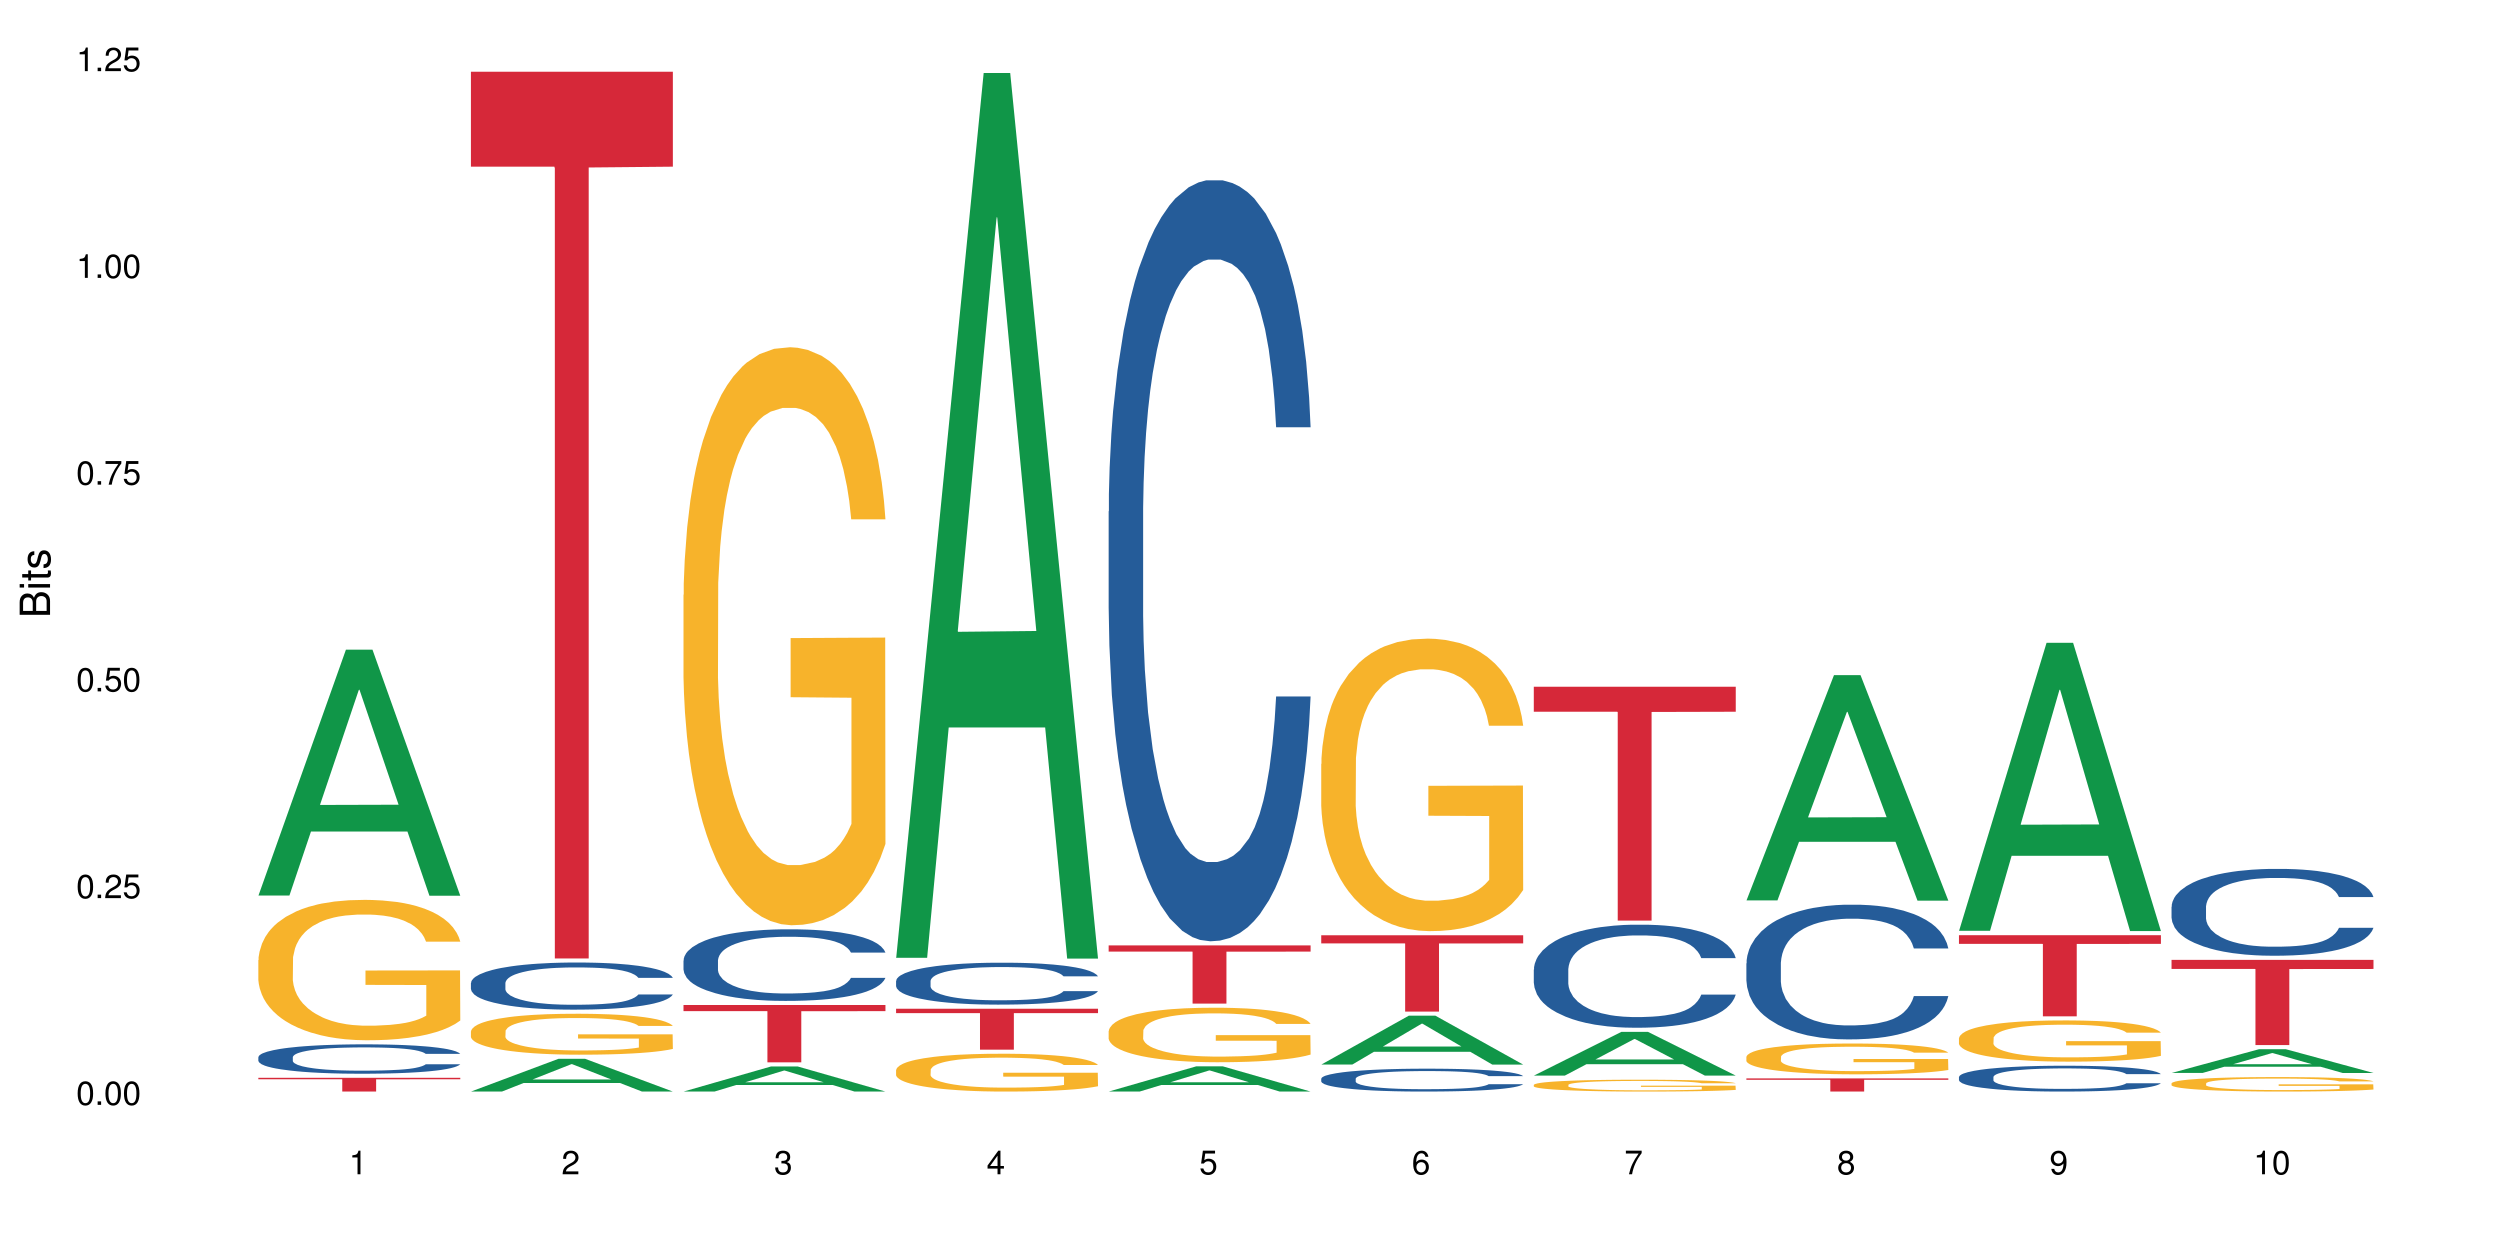 <?xml version="1.0" encoding="UTF-8"?>
<svg xmlns="http://www.w3.org/2000/svg" xmlns:xlink="http://www.w3.org/1999/xlink" width="720pt" height="360pt" viewBox="0 0 720 360" version="1.1">
<defs>
<g>
<symbol overflow="visible" id="glyph0-0">
<path style="stroke:none;" d=""/>
</symbol>
<symbol overflow="visible" id="glyph0-1">
<path style="stroke:none;" d="M 2.641 -6.797 C 2 -6.797 1.422 -6.531 1.078 -6.047 C 0.641 -5.453 0.406 -4.547 0.406 -3.297 C 0.406 -1 1.188 0.219 2.641 0.219 C 4.078 0.219 4.859 -1 4.859 -3.234 C 4.859 -4.562 4.656 -5.438 4.203 -6.047 C 3.844 -6.531 3.281 -6.797 2.641 -6.797 Z M 2.641 -6.047 C 3.547 -6.047 4 -5.125 4 -3.312 C 4 -1.375 3.562 -0.484 2.625 -0.484 C 1.734 -0.484 1.281 -1.422 1.281 -3.281 C 1.281 -5.141 1.734 -6.047 2.641 -6.047 Z M 2.641 -6.047 "/>
</symbol>
<symbol overflow="visible" id="glyph0-2">
<path style="stroke:none;" d="M 1.828 -1 L 0.828 -1 L 0.828 0 L 1.828 0 Z M 1.828 -1 "/>
</symbol>
<symbol overflow="visible" id="glyph0-3">
<path style="stroke:none;" d="M 4.859 -0.828 L 1.281 -0.828 C 1.359 -1.391 1.672 -1.75 2.5 -2.234 L 3.469 -2.75 C 4.406 -3.266 4.906 -3.969 4.906 -4.812 C 4.906 -5.375 4.672 -5.906 4.266 -6.266 C 3.859 -6.625 3.375 -6.797 2.719 -6.797 C 1.859 -6.797 1.219 -6.5 0.844 -5.922 C 0.609 -5.562 0.5 -5.125 0.484 -4.438 L 1.328 -4.438 C 1.359 -4.906 1.406 -5.188 1.531 -5.406 C 1.75 -5.812 2.188 -6.062 2.703 -6.062 C 3.469 -6.062 4.031 -5.516 4.031 -4.781 C 4.031 -4.25 3.719 -3.797 3.125 -3.438 L 2.234 -2.938 C 0.812 -2.141 0.406 -1.5 0.328 0 L 4.859 0 Z M 4.859 -0.828 "/>
</symbol>
<symbol overflow="visible" id="glyph0-4">
<path style="stroke:none;" d="M 4.562 -6.797 L 1.062 -6.797 L 0.547 -3.094 L 1.328 -3.094 C 1.719 -3.562 2.047 -3.734 2.578 -3.734 C 3.484 -3.734 4.062 -3.109 4.062 -2.094 C 4.062 -1.125 3.484 -0.531 2.578 -0.531 C 1.828 -0.531 1.375 -0.906 1.188 -1.672 L 0.328 -1.672 C 0.453 -1.109 0.547 -0.844 0.75 -0.594 C 1.125 -0.078 1.828 0.219 2.594 0.219 C 3.969 0.219 4.922 -0.781 4.922 -2.219 C 4.922 -3.562 4.031 -4.484 2.719 -4.484 C 2.25 -4.484 1.859 -4.359 1.469 -4.062 L 1.734 -5.969 L 4.562 -5.969 Z M 4.562 -6.797 "/>
</symbol>
<symbol overflow="visible" id="glyph0-5">
<path style="stroke:none;" d="M 4.984 -6.797 L 0.438 -6.797 L 0.438 -5.969 L 4.109 -5.969 C 2.5 -3.656 1.828 -2.234 1.328 0 L 2.219 0 C 2.594 -2.172 3.453 -4.047 4.984 -6.094 Z M 4.984 -6.797 "/>
</symbol>
<symbol overflow="visible" id="glyph0-6">
<path style="stroke:none;" d="M 2.484 -4.844 L 2.484 0 L 3.328 0 L 3.328 -6.797 L 2.766 -6.797 C 2.469 -5.75 2.281 -5.609 0.984 -5.453 L 0.984 -4.844 Z M 2.484 -4.844 "/>
</symbol>
<symbol overflow="visible" id="glyph0-7">
<path style="stroke:none;" d="M 2.125 -3.125 L 2.578 -3.125 C 3.516 -3.125 3.984 -2.703 3.984 -1.891 C 3.984 -1.031 3.469 -0.531 2.578 -0.531 C 1.656 -0.531 1.203 -0.984 1.156 -1.969 L 0.312 -1.969 C 0.344 -1.422 0.438 -1.078 0.609 -0.766 C 0.953 -0.109 1.625 0.219 2.547 0.219 C 3.953 0.219 4.859 -0.609 4.859 -1.906 C 4.859 -2.766 4.516 -3.25 3.703 -3.516 C 4.344 -3.766 4.656 -4.25 4.656 -4.938 C 4.656 -6.109 3.875 -6.797 2.578 -6.797 C 1.203 -6.797 0.484 -6.047 0.453 -4.609 L 1.297 -4.609 C 1.312 -5.016 1.344 -5.25 1.453 -5.453 C 1.641 -5.828 2.062 -6.062 2.594 -6.062 C 3.344 -6.062 3.797 -5.625 3.797 -4.906 C 3.797 -4.422 3.609 -4.141 3.25 -3.984 C 3.016 -3.891 2.719 -3.844 2.125 -3.844 Z M 2.125 -3.125 "/>
</symbol>
<symbol overflow="visible" id="glyph0-8">
<path style="stroke:none;" d="M 3.141 -1.625 L 3.141 0 L 3.984 0 L 3.984 -1.625 L 4.984 -1.625 L 4.984 -2.391 L 3.984 -2.391 L 3.984 -6.797 L 3.359 -6.797 L 0.266 -2.516 L 0.266 -1.625 Z M 3.141 -2.391 L 1 -2.391 L 3.141 -5.359 Z M 3.141 -2.391 "/>
</symbol>
<symbol overflow="visible" id="glyph0-9">
<path style="stroke:none;" d="M 4.781 -5.031 C 4.609 -6.141 3.891 -6.797 2.844 -6.797 C 2.094 -6.797 1.422 -6.438 1.031 -5.828 C 0.609 -5.172 0.406 -4.344 0.406 -3.094 C 0.406 -1.953 0.578 -1.234 0.984 -0.625 C 1.359 -0.078 1.953 0.219 2.703 0.219 C 3.984 0.219 4.922 -0.734 4.922 -2.078 C 4.922 -3.344 4.062 -4.234 2.844 -4.234 C 2.172 -4.234 1.641 -3.969 1.281 -3.469 C 1.281 -5.125 1.828 -6.047 2.797 -6.047 C 3.391 -6.047 3.797 -5.672 3.938 -5.031 Z M 2.734 -3.484 C 3.547 -3.484 4.062 -2.922 4.062 -2 C 4.062 -1.156 3.484 -0.531 2.703 -0.531 C 1.922 -0.531 1.328 -1.188 1.328 -2.047 C 1.328 -2.891 1.906 -3.484 2.734 -3.484 Z M 2.734 -3.484 "/>
</symbol>
<symbol overflow="visible" id="glyph0-10">
<path style="stroke:none;" d="M 3.75 -3.578 C 4.453 -4 4.688 -4.344 4.688 -4.984 C 4.688 -6.047 3.844 -6.797 2.641 -6.797 C 1.438 -6.797 0.594 -6.047 0.594 -4.984 C 0.594 -4.359 0.828 -4.016 1.516 -3.578 C 0.734 -3.203 0.359 -2.641 0.359 -1.891 C 0.359 -0.641 1.297 0.219 2.641 0.219 C 3.984 0.219 4.922 -0.641 4.922 -1.875 C 4.922 -2.641 4.531 -3.203 3.75 -3.578 Z M 2.641 -6.047 C 3.359 -6.047 3.812 -5.625 3.812 -4.969 C 3.812 -4.344 3.344 -3.922 2.641 -3.922 C 1.922 -3.922 1.453 -4.344 1.453 -4.984 C 1.453 -5.625 1.922 -6.047 2.641 -6.047 Z M 2.641 -3.203 C 3.484 -3.203 4.062 -2.672 4.062 -1.875 C 4.062 -1.062 3.484 -0.531 2.625 -0.531 C 1.797 -0.531 1.219 -1.078 1.219 -1.875 C 1.219 -2.672 1.797 -3.203 2.641 -3.203 Z M 2.641 -3.203 "/>
</symbol>
<symbol overflow="visible" id="glyph0-11">
<path style="stroke:none;" d="M 0.516 -1.547 C 0.672 -0.438 1.406 0.219 2.438 0.219 C 3.188 0.219 3.859 -0.141 4.266 -0.75 C 4.688 -1.406 4.891 -2.25 4.891 -3.484 C 4.891 -4.625 4.703 -5.359 4.312 -5.953 C 3.938 -6.5 3.344 -6.797 2.594 -6.797 C 1.297 -6.797 0.359 -5.844 0.359 -4.516 C 0.359 -3.25 1.234 -2.344 2.453 -2.344 C 3.094 -2.344 3.562 -2.578 4.016 -3.109 C 4 -1.453 3.469 -0.531 2.5 -0.531 C 1.906 -0.531 1.484 -0.906 1.359 -1.547 Z M 2.578 -6.062 C 3.375 -6.062 3.969 -5.406 3.969 -4.531 C 3.969 -3.688 3.375 -3.094 2.547 -3.094 C 1.734 -3.094 1.234 -3.672 1.234 -4.578 C 1.234 -5.438 1.797 -6.062 2.578 -6.062 Z M 2.578 -6.062 "/>
</symbol>
<symbol overflow="visible" id="glyph1-0">
<path style="stroke:none;" d=""/>
</symbol>
<symbol overflow="visible" id="glyph1-1">
<path style="stroke:none;" d="M 0 -0.953 L 0 -4.891 C 0 -5.719 -0.234 -6.344 -0.734 -6.797 C -1.188 -7.234 -1.812 -7.469 -2.5 -7.469 C -3.547 -7.469 -4.188 -7 -4.625 -5.875 C -4.984 -6.672 -5.641 -7.094 -6.531 -7.094 C -7.156 -7.094 -7.734 -6.859 -8.141 -6.391 C -8.562 -5.938 -8.75 -5.344 -8.75 -4.5 L -8.75 -0.953 Z M -4.984 -2.062 L -7.766 -2.062 L -7.766 -4.219 C -7.766 -4.844 -7.688 -5.203 -7.453 -5.5 C -7.219 -5.812 -6.859 -5.969 -6.375 -5.969 C -5.906 -5.969 -5.531 -5.812 -5.297 -5.5 C -5.062 -5.203 -4.984 -4.844 -4.984 -4.219 Z M -0.984 -2.062 L -4 -2.062 L -4 -4.781 C -4 -5.328 -3.859 -5.688 -3.578 -5.953 C -3.297 -6.219 -2.922 -6.359 -2.484 -6.359 C -2.062 -6.359 -1.688 -6.219 -1.406 -5.953 C -1.109 -5.688 -0.984 -5.328 -0.984 -4.781 Z M -0.984 -2.062 "/>
</symbol>
<symbol overflow="visible" id="glyph1-2">
<path style="stroke:none;" d="M -6.281 -1.797 L -6.281 -0.797 L 0 -0.797 L 0 -1.797 Z M -8.75 -1.797 L -8.75 -0.797 L -7.484 -0.797 L -7.484 -1.797 Z M -8.75 -1.797 "/>
</symbol>
<symbol overflow="visible" id="glyph1-3">
<path style="stroke:none;" d="M -6.281 -3.047 L -6.281 -2.016 L -8.016 -2.016 L -8.016 -1.016 L -6.281 -1.016 L -6.281 -0.172 L -5.469 -0.172 L -5.469 -1.016 L -0.719 -1.016 C -0.078 -1.016 0.281 -1.453 0.281 -2.234 C 0.281 -2.469 0.25 -2.719 0.188 -3.047 L -0.641 -3.047 C -0.609 -2.922 -0.594 -2.766 -0.594 -2.562 C -0.594 -2.141 -0.719 -2.016 -1.156 -2.016 L -5.469 -2.016 L -5.469 -3.047 Z M -6.281 -3.047 "/>
</symbol>
<symbol overflow="visible" id="glyph1-4">
<path style="stroke:none;" d="M -4.531 -5.25 C -5.766 -5.25 -6.469 -4.422 -6.469 -2.969 C -6.469 -1.516 -5.719 -0.562 -4.547 -0.562 C -3.562 -0.562 -3.094 -1.062 -2.734 -2.562 L -2.516 -3.484 C -2.344 -4.188 -2.094 -4.469 -1.625 -4.469 C -1.047 -4.469 -0.641 -3.875 -0.641 -3 C -0.641 -2.453 -0.797 -2 -1.062 -1.75 C -1.25 -1.594 -1.422 -1.531 -1.875 -1.469 L -1.875 -0.406 C -0.422 -0.453 0.281 -1.266 0.281 -2.922 C 0.281 -4.5 -0.5 -5.516 -1.719 -5.516 C -2.656 -5.516 -3.172 -4.984 -3.469 -3.734 L -3.703 -2.766 C -3.891 -1.953 -4.156 -1.609 -4.594 -1.609 C -5.172 -1.609 -5.547 -2.125 -5.547 -2.938 C -5.547 -3.75 -5.203 -4.172 -4.531 -4.203 Z M -4.531 -5.25 "/>
</symbol>
</g>
</defs>
<g id="surface112924">
<rect x="0" y="0" width="720" height="360" style="fill:rgb(100%,100%,100%);fill-opacity:1;stroke:none;"/>
<path style=" stroke:none;fill-rule:nonzero;fill:rgb(6.275%,58.824%,28.235%);fill-opacity:1;" d="M 74.402 257.914 L 74.465 257.848 L 99.629 187.102 L 107.273 187.102 L 132.562 257.98 L 123.676 257.98 L 117.34 239.48 L 89.562 239.48 L 83.352 257.914 L 74.402 257.914 L 92.234 231.824 L 114.793 231.758 L 103.543 198.68 L 103.422 198.613 L 103.297 198.812 L 92.172 231.758 L 92.234 231.824 Z M 74.402 257.914 "/>
<path style=" stroke:none;fill-rule:nonzero;fill:rgb(14.51%,36.078%,60%);fill-opacity:1;" d="M 74.402 304.457 L 74.473 304.449 L 74.473 304.266 L 74.688 303.969 L 75.184 303.598 L 75.68 303.344 L 76.957 302.887 L 78.73 302.449 L 80.574 302.109 L 81.922 301.906 L 83.125 301.754 L 85.891 301.465 L 87.664 301.32 L 89.582 301.188 L 91.922 301.059 L 93.625 300.98 L 97.453 300.855 L 100.289 300.801 L 102.488 300.777 L 107.242 300.777 L 110.078 300.809 L 112.137 300.848 L 114.406 300.91 L 116.32 300.98 L 119.656 301.148 L 122.633 301.367 L 123.98 301.488 L 126.109 301.73 L 127.738 301.961 L 128.875 302.16 L 130.152 302.449 L 131.285 302.797 L 132.137 303.191 L 132.562 303.523 L 122.633 303.523 L 122.137 303.211 L 121.57 302.973 L 120.504 302.656 L 119.441 302.434 L 117.953 302.207 L 116.605 302.062 L 114.762 301.914 L 113.129 301.82 L 111.426 301.754 L 109.797 301.707 L 106.676 301.66 L 103.059 301.66 L 101.711 301.676 L 98.941 301.738 L 97.453 301.789 L 95.324 301.898 L 93.836 302 L 92.062 302.152 L 90.859 302.285 L 89.367 302.484 L 88.305 302.664 L 87.098 302.918 L 86.391 303.113 L 85.75 303.328 L 85.184 303.582 L 84.758 303.855 L 84.473 304.141 L 84.332 304.418 L 84.332 305.617 L 84.473 305.895 L 84.828 306.219 L 85.75 306.691 L 87.098 307.102 L 88.66 307.426 L 90.148 307.656 L 91 307.766 L 92.133 307.887 L 93.906 308.043 L 96.461 308.195 L 97.949 308.258 L 100.219 308.32 L 102.562 308.352 L 105.68 308.352 L 108.449 308.32 L 110.293 308.281 L 112.207 308.219 L 114.832 308.09 L 116.461 307.965 L 117.883 307.82 L 118.945 307.672 L 119.656 307.547 L 120.719 307.309 L 121.57 307.047 L 122.207 306.773 L 122.633 306.512 L 132.562 306.512 L 132.137 306.82 L 131.5 307.121 L 130.859 307.348 L 129.867 307.617 L 128.734 307.855 L 127.102 308.129 L 125.754 308.305 L 123.98 308.5 L 122.352 308.645 L 120.578 308.777 L 117.953 308.93 L 116.25 309.008 L 114.406 309.078 L 112.207 309.141 L 109.441 309.195 L 106.461 309.227 L 103.695 309.234 L 100.715 309.219 L 98.52 309.188 L 95.609 309.117 L 91.992 308.977 L 89.367 308.832 L 87.312 308.684 L 85.539 308.531 L 83.551 308.32 L 81 307.98 L 79.438 307.719 L 78.375 307.5 L 77.168 307.199 L 76.316 306.93 L 75.324 306.496 L 74.613 305.949 L 74.402 305.523 Z M 74.402 304.457 "/>
<path style=" stroke:none;fill-rule:nonzero;fill:rgb(96.863%,70.196%,16.863%);fill-opacity:1;" d="M 74.402 276.48 L 74.473 276.445 L 74.473 275.707 L 74.758 274.043 L 75.465 271.754 L 76.387 269.871 L 77.383 268.395 L 78.02 267.617 L 79.082 266.512 L 80.004 265.699 L 82.348 264.035 L 85.324 262.484 L 86.957 261.82 L 88.801 261.191 L 91.426 260.492 L 92.629 260.23 L 96.32 259.641 L 100.504 259.273 L 105.113 259.16 L 107.242 259.199 L 110.148 259.344 L 114.121 259.75 L 116.391 260.121 L 118.164 260.492 L 120.008 260.969 L 122.277 261.707 L 124.406 262.594 L 126.109 263.48 L 127.812 264.59 L 129.23 265.77 L 130.434 267.062 L 131.5 268.613 L 132.137 269.906 L 132.562 271.199 L 122.703 271.199 L 122.137 269.906 L 121.5 268.91 L 120.434 267.691 L 119.371 266.805 L 118.309 266.105 L 116.32 265.145 L 114.617 264.551 L 112.492 264.035 L 110.434 263.703 L 108.094 263.48 L 106.676 263.406 L 102.914 263.406 L 99.512 263.668 L 97.523 263.961 L 96.105 264.258 L 94.121 264.812 L 92.914 265.254 L 92.207 265.551 L 90.078 266.695 L 88.66 267.727 L 87.879 268.43 L 86.887 269.539 L 86.176 270.535 L 85.395 272.012 L 84.969 273.121 L 84.402 275.633 L 84.332 282.277 L 84.543 283.684 L 84.969 285.195 L 85.539 286.527 L 86.391 287.93 L 87.238 289 L 88.73 290.441 L 90.008 291.402 L 91 292.027 L 92.914 293.027 L 93.695 293.359 L 95.539 294.023 L 97.453 294.539 L 99.793 294.984 L 101.566 295.203 L 104.406 295.391 L 108.023 295.391 L 112.277 295.168 L 114.973 294.871 L 116.816 294.578 L 118.023 294.316 L 119.512 293.91 L 120.578 293.543 L 121.57 293.137 L 122.773 292.508 L 122.773 283.684 L 105.258 283.645 L 105.258 279.508 L 132.492 279.473 L 132.562 293.91 L 131.074 294.91 L 129.23 295.867 L 127.457 296.609 L 125.613 297.234 L 122.988 297.938 L 120.859 298.379 L 117.598 298.898 L 114.617 299.23 L 111.496 299.453 L 108.73 299.562 L 105.469 299.598 L 102.562 299.523 L 99.441 299.305 L 96.957 299.008 L 94.688 298.641 L 92.418 298.16 L 89.582 297.383 L 87.738 296.754 L 85.82 295.98 L 83.906 295.055 L 82.203 294.059 L 81.07 293.285 L 79.934 292.398 L 78.73 291.289 L 77.594 290.035 L 76.742 288.891 L 75.961 287.598 L 75.395 286.379 L 74.828 284.715 L 74.543 283.387 L 74.402 282.242 Z M 74.402 276.48 "/>
<path style=" stroke:none;fill-rule:nonzero;fill:rgb(83.922%,15.686%,22.353%);fill-opacity:1;" d="M 74.402 310.414 L 132.562 310.414 L 132.562 310.836 L 108.324 310.84 L 108.324 314.371 L 98.57 314.371 L 98.57 310.844 L 98.43 310.836 L 74.402 310.836 Z M 74.402 310.414 "/>
<path style=" stroke:none;fill-rule:nonzero;fill:rgb(6.275%,58.824%,28.235%);fill-opacity:1;" d="M 135.625 314.363 L 135.688 314.352 L 160.852 304.934 L 168.496 304.934 L 193.785 314.371 L 184.898 314.371 L 178.562 311.906 L 150.785 311.906 L 144.574 314.363 L 135.625 314.363 L 153.457 310.887 L 176.016 310.879 L 164.766 306.477 L 164.645 306.469 L 164.52 306.492 L 153.395 310.879 L 153.457 310.887 Z M 135.625 314.363 "/>
<path style=" stroke:none;fill-rule:nonzero;fill:rgb(14.51%,36.078%,60%);fill-opacity:1;" d="M 135.625 283.117 L 135.695 283.105 L 135.695 282.809 L 135.906 282.336 L 136.406 281.742 L 136.902 281.332 L 138.18 280.602 L 139.949 279.895 L 141.797 279.348 L 143.145 279.023 L 144.348 278.777 L 147.113 278.32 L 148.887 278.082 L 150.805 277.871 L 153.145 277.66 L 154.848 277.539 L 158.676 277.34 L 161.512 277.254 L 163.711 277.215 L 168.465 277.215 L 171.301 277.266 L 173.359 277.328 L 175.629 277.426 L 177.543 277.539 L 180.875 277.809 L 183.855 278.156 L 185.203 278.355 L 187.332 278.738 L 188.961 279.113 L 190.098 279.434 L 191.375 279.895 L 192.508 280.449 L 193.359 281.082 L 193.785 281.617 L 183.855 281.617 L 183.359 281.121 L 182.793 280.734 L 181.727 280.227 L 180.664 279.867 L 179.176 279.508 L 177.828 279.273 L 175.984 279.039 L 174.352 278.891 L 172.648 278.777 L 171.02 278.703 L 167.898 278.629 L 164.281 278.629 L 162.934 278.652 L 160.164 278.754 L 158.676 278.84 L 156.547 279.012 L 155.059 279.176 L 153.285 279.422 L 152.078 279.633 L 150.59 279.957 L 149.527 280.242 L 148.32 280.648 L 147.609 280.961 L 146.973 281.305 L 146.406 281.715 L 145.98 282.148 L 145.695 282.609 L 145.555 283.055 L 145.555 284.977 L 145.695 285.422 L 146.051 285.945 L 146.973 286.699 L 148.32 287.359 L 149.883 287.879 L 151.371 288.25 L 152.223 288.422 L 153.355 288.621 L 155.129 288.871 L 157.684 289.117 L 159.172 289.219 L 161.441 289.316 L 163.781 289.367 L 166.902 289.367 L 169.672 289.316 L 171.516 289.254 L 173.43 289.156 L 176.055 288.945 L 177.684 288.746 L 179.102 288.512 L 180.168 288.273 L 180.875 288.078 L 181.941 287.691 L 182.793 287.27 L 183.43 286.836 L 183.855 286.414 L 193.785 286.414 L 193.359 286.91 L 192.723 287.395 L 192.082 287.754 L 191.09 288.188 L 189.957 288.574 L 188.324 289.008 L 186.977 289.293 L 185.203 289.602 L 183.57 289.836 L 181.797 290.047 L 179.176 290.297 L 177.473 290.422 L 175.629 290.531 L 173.43 290.633 L 170.664 290.719 L 167.684 290.766 L 164.918 290.781 L 161.938 290.754 L 159.738 290.707 L 156.832 290.594 L 153.215 290.371 L 150.59 290.137 L 148.535 289.898 L 146.762 289.652 L 144.773 289.316 L 142.223 288.77 L 140.66 288.348 L 139.598 288.004 L 138.391 287.52 L 137.539 287.086 L 136.547 286.391 L 135.836 285.512 L 135.625 284.828 Z M 135.625 283.117 "/>
<path style=" stroke:none;fill-rule:nonzero;fill:rgb(96.863%,70.196%,16.863%);fill-opacity:1;" d="M 135.625 297.012 L 135.695 297 L 135.695 296.785 L 135.98 296.301 L 136.688 295.633 L 137.609 295.082 L 138.602 294.652 L 139.242 294.426 L 140.305 294.102 L 141.227 293.867 L 143.57 293.383 L 146.547 292.93 L 148.18 292.734 L 150.023 292.551 L 152.648 292.348 L 153.852 292.273 L 157.543 292.098 L 161.727 291.992 L 166.336 291.961 L 168.465 291.969 L 171.371 292.012 L 175.344 292.133 L 177.613 292.238 L 179.387 292.348 L 181.23 292.488 L 183.5 292.703 L 185.629 292.961 L 187.332 293.219 L 189.035 293.543 L 190.453 293.887 L 191.656 294.266 L 192.723 294.719 L 193.359 295.094 L 193.785 295.473 L 183.926 295.473 L 183.359 295.094 L 182.723 294.805 L 181.656 294.449 L 180.594 294.188 L 179.527 293.984 L 177.543 293.703 L 175.84 293.531 L 173.715 293.383 L 171.656 293.285 L 169.316 293.219 L 167.898 293.199 L 164.137 293.199 L 160.734 293.273 L 158.746 293.359 L 157.328 293.445 L 155.344 293.605 L 154.137 293.738 L 153.426 293.824 L 151.301 294.156 L 149.883 294.457 L 149.102 294.664 L 148.109 294.984 L 147.398 295.277 L 146.617 295.707 L 146.191 296.031 L 145.625 296.762 L 145.555 298.703 L 145.766 299.113 L 146.191 299.555 L 146.762 299.941 L 147.609 300.352 L 148.461 300.664 L 149.953 301.082 L 151.23 301.363 L 152.223 301.547 L 154.137 301.836 L 154.918 301.934 L 156.762 302.129 L 158.676 302.277 L 161.016 302.406 L 162.789 302.473 L 165.629 302.527 L 169.246 302.527 L 173.5 302.461 L 176.195 302.375 L 178.039 302.289 L 179.246 302.215 L 180.734 302.098 L 181.797 301.988 L 182.793 301.871 L 183.996 301.688 L 183.996 299.113 L 166.477 299.102 L 166.477 297.895 L 193.715 297.883 L 193.785 302.098 L 192.297 302.387 L 190.453 302.668 L 188.68 302.883 L 186.836 303.066 L 184.211 303.27 L 182.082 303.398 L 178.82 303.551 L 175.84 303.648 L 172.719 303.711 L 169.953 303.742 L 166.691 303.754 L 163.781 303.734 L 160.66 303.668 L 158.18 303.582 L 155.91 303.477 L 153.641 303.336 L 150.805 303.109 L 148.957 302.926 L 147.043 302.699 L 145.129 302.43 L 143.426 302.141 L 142.293 301.914 L 141.156 301.652 L 139.949 301.332 L 138.816 300.965 L 137.965 300.629 L 137.184 300.254 L 136.617 299.898 L 136.051 299.414 L 135.766 299.027 L 135.625 298.691 Z M 135.625 297.012 "/>
<path style=" stroke:none;fill-rule:nonzero;fill:rgb(83.922%,15.686%,22.353%);fill-opacity:1;" d="M 135.625 20.664 L 193.785 20.664 L 193.785 48 L 169.547 48.238 L 169.547 276.035 L 159.793 276.035 L 159.793 48.477 L 159.652 48 L 135.625 48 Z M 135.625 20.664 "/>
<path style=" stroke:none;fill-rule:nonzero;fill:rgb(6.275%,58.824%,28.235%);fill-opacity:1;" d="M 196.848 314.363 L 196.91 314.355 L 222.074 307.137 L 229.719 307.137 L 255.008 314.371 L 246.121 314.371 L 239.785 312.48 L 212.008 312.48 L 205.793 314.363 L 196.848 314.363 L 214.68 311.699 L 237.238 311.695 L 225.988 308.316 L 225.863 308.312 L 225.742 308.332 L 214.617 311.695 L 214.68 311.699 Z M 196.848 314.363 "/>
<path style=" stroke:none;fill-rule:nonzero;fill:rgb(14.51%,36.078%,60%);fill-opacity:1;" d="M 196.848 276.621 L 196.918 276.602 L 196.918 276.148 L 197.129 275.434 L 197.625 274.527 L 198.125 273.906 L 199.398 272.797 L 201.172 271.723 L 203.016 270.891 L 204.363 270.402 L 205.57 270.023 L 208.336 269.328 L 210.109 268.969 L 212.027 268.648 L 214.367 268.328 L 216.066 268.141 L 219.898 267.84 L 222.734 267.707 L 224.934 267.652 L 229.688 267.652 L 232.523 267.727 L 234.582 267.82 L 236.852 267.973 L 238.766 268.141 L 242.098 268.555 L 245.078 269.082 L 246.426 269.387 L 248.555 269.969 L 250.184 270.535 L 251.32 271.023 L 252.598 271.723 L 253.73 272.57 L 254.582 273.531 L 255.008 274.34 L 245.078 274.34 L 244.582 273.586 L 244.016 273.004 L 242.949 272.23 L 241.887 271.684 L 240.398 271.137 L 239.051 270.777 L 237.203 270.422 L 235.574 270.195 L 233.871 270.023 L 232.238 269.914 L 229.117 269.801 L 225.5 269.801 L 224.152 269.836 L 221.387 269.988 L 219.898 270.121 L 217.77 270.383 L 216.281 270.629 L 214.508 271.004 L 213.301 271.324 L 211.812 271.816 L 210.75 272.25 L 209.543 272.871 L 208.832 273.34 L 208.195 273.867 L 207.629 274.492 L 207.203 275.148 L 206.918 275.848 L 206.777 276.527 L 206.777 279.445 L 206.918 280.125 L 207.273 280.914 L 208.195 282.066 L 209.543 283.062 L 211.102 283.855 L 212.594 284.422 L 213.445 284.684 L 214.578 284.984 L 216.352 285.363 L 218.906 285.738 L 220.395 285.891 L 222.664 286.039 L 225.004 286.117 L 228.125 286.117 L 230.891 286.039 L 232.738 285.945 L 234.652 285.797 L 237.277 285.477 L 238.906 285.172 L 240.324 284.816 L 241.391 284.457 L 242.098 284.156 L 243.164 283.57 L 244.016 282.93 L 244.652 282.273 L 245.078 281.633 L 255.008 281.633 L 254.582 282.387 L 253.945 283.121 L 253.305 283.668 L 252.312 284.324 L 251.18 284.91 L 249.547 285.57 L 248.199 286.004 L 246.426 286.473 L 244.793 286.832 L 243.02 287.152 L 240.398 287.527 L 238.695 287.719 L 236.852 287.887 L 234.652 288.039 L 231.887 288.168 L 228.906 288.246 L 226.141 288.262 L 223.16 288.227 L 220.961 288.152 L 218.055 287.98 L 214.438 287.641 L 211.812 287.285 L 209.754 286.926 L 207.984 286.551 L 205.996 286.039 L 203.441 285.211 L 201.883 284.57 L 200.82 284.043 L 199.613 283.309 L 198.762 282.648 L 197.77 281.594 L 197.059 280.258 L 196.848 279.219 Z M 196.848 276.621 "/>
<path style=" stroke:none;fill-rule:nonzero;fill:rgb(96.863%,70.196%,16.863%);fill-opacity:1;" d="M 196.848 171.305 L 196.918 171.152 L 196.918 168.113 L 197.203 161.27 L 197.91 151.848 L 198.832 144.094 L 199.824 138.012 L 200.465 134.82 L 201.527 130.258 L 202.449 126.914 L 204.789 120.074 L 207.77 113.688 L 209.402 110.953 L 211.246 108.367 L 213.871 105.477 L 215.074 104.414 L 218.762 101.98 L 222.949 100.461 L 227.559 100.004 L 229.688 100.156 L 232.594 100.766 L 236.566 102.438 L 238.836 103.957 L 240.609 105.477 L 242.453 107.453 L 244.723 110.496 L 246.852 114.145 L 248.555 117.793 L 250.254 122.352 L 251.676 127.219 L 252.879 132.539 L 253.945 138.922 L 254.582 144.246 L 255.008 149.566 L 245.148 149.566 L 244.582 144.246 L 243.941 140.141 L 242.879 135.125 L 241.816 131.473 L 240.75 128.586 L 238.766 124.633 L 237.062 122.199 L 234.934 120.074 L 232.879 118.703 L 230.539 117.793 L 229.117 117.488 L 225.359 117.488 L 221.957 118.551 L 219.969 119.77 L 218.551 120.984 L 216.566 123.266 L 215.359 125.09 L 214.648 126.305 L 212.523 131.02 L 211.102 135.273 L 210.324 138.164 L 209.332 142.723 L 208.621 146.828 L 207.84 152.91 L 207.414 157.469 L 206.848 167.809 L 206.777 195.172 L 206.988 200.949 L 207.414 207.184 L 207.984 212.656 L 208.832 218.434 L 209.684 222.84 L 211.176 228.77 L 212.449 232.723 L 213.445 235.309 L 215.359 239.41 L 216.141 240.781 L 217.984 243.516 L 219.898 245.645 L 222.238 247.469 L 224.012 248.383 L 226.848 249.141 L 230.465 249.141 L 234.723 248.23 L 237.418 247.012 L 239.262 245.797 L 240.469 244.73 L 241.957 243.059 L 243.02 241.539 L 244.016 239.867 L 245.219 237.285 L 245.219 200.949 L 227.699 200.797 L 227.699 183.77 L 254.938 183.617 L 255.008 243.059 L 253.52 247.164 L 251.676 251.117 L 249.902 254.156 L 248.059 256.742 L 245.434 259.629 L 243.305 261.453 L 240.043 263.582 L 237.062 264.953 L 233.941 265.863 L 231.176 266.32 L 227.914 266.473 L 225.004 266.168 L 221.883 265.254 L 219.402 264.039 L 217.133 262.52 L 214.863 260.543 L 212.027 257.352 L 210.18 254.766 L 208.266 251.574 L 206.352 247.773 L 204.648 243.668 L 203.516 240.477 L 202.379 236.828 L 201.172 232.266 L 200.039 227.098 L 199.188 222.387 L 198.406 217.062 L 197.84 212.047 L 197.273 205.207 L 196.988 199.734 L 196.848 195.02 Z M 196.848 171.305 "/>
<path style=" stroke:none;fill-rule:nonzero;fill:rgb(83.922%,15.686%,22.353%);fill-opacity:1;" d="M 196.848 289.441 L 255.008 289.441 L 255.008 291.211 L 230.77 291.227 L 230.77 305.957 L 221.016 305.957 L 221.016 291.242 L 220.875 291.211 L 196.848 291.211 Z M 196.848 289.441 "/>
<path style=" stroke:none;fill-rule:nonzero;fill:rgb(6.275%,58.824%,28.235%);fill-opacity:1;" d="M 258.07 275.844 L 258.133 275.602 L 283.297 21.023 L 290.941 21.023 L 316.23 276.082 L 307.344 276.082 L 301.008 209.504 L 273.23 209.504 L 267.016 275.844 L 258.07 275.844 L 275.902 181.961 L 298.457 181.723 L 287.211 62.695 L 287.086 62.457 L 286.965 63.176 L 275.84 181.723 L 275.902 181.961 Z M 258.07 275.844 "/>
<path style=" stroke:none;fill-rule:nonzero;fill:rgb(14.51%,36.078%,60%);fill-opacity:1;" d="M 258.07 282.516 L 258.141 282.504 L 258.141 282.238 L 258.352 281.82 L 258.848 281.289 L 259.348 280.926 L 260.621 280.273 L 262.395 279.645 L 264.238 279.16 L 265.586 278.875 L 266.793 278.652 L 269.559 278.242 L 271.332 278.035 L 273.246 277.848 L 275.59 277.66 L 277.289 277.547 L 281.121 277.371 L 283.957 277.297 L 286.156 277.262 L 290.91 277.262 L 293.746 277.305 L 295.805 277.359 L 298.074 277.449 L 299.988 277.547 L 303.32 277.793 L 306.301 278.102 L 307.648 278.277 L 309.777 278.621 L 311.406 278.949 L 312.543 279.238 L 313.82 279.645 L 314.953 280.141 L 315.805 280.707 L 316.23 281.18 L 306.301 281.18 L 305.805 280.738 L 305.238 280.395 L 304.172 279.945 L 303.109 279.625 L 301.617 279.305 L 300.27 279.094 L 298.426 278.883 L 296.797 278.75 L 295.094 278.652 L 293.461 278.586 L 290.34 278.52 L 286.723 278.52 L 285.375 278.543 L 282.609 278.629 L 281.121 278.707 L 278.992 278.863 L 277.504 279.004 L 275.73 279.227 L 274.523 279.414 L 273.035 279.699 L 271.973 279.953 L 270.766 280.32 L 270.055 280.594 L 269.418 280.902 L 268.852 281.27 L 268.426 281.656 L 268.141 282.062 L 268 282.461 L 268 284.172 L 268.141 284.566 L 268.496 285.031 L 269.418 285.703 L 270.766 286.289 L 272.324 286.754 L 273.816 287.086 L 274.668 287.238 L 275.801 287.414 L 277.574 287.637 L 280.129 287.855 L 281.617 287.945 L 283.887 288.035 L 286.227 288.078 L 289.348 288.078 L 292.113 288.035 L 293.957 287.977 L 295.875 287.891 L 298.5 287.703 L 300.129 287.527 L 301.547 287.316 L 302.613 287.105 L 303.32 286.93 L 304.387 286.586 L 305.238 286.211 L 305.875 285.828 L 306.301 285.449 L 316.23 285.449 L 315.805 285.891 L 315.168 286.324 L 314.527 286.645 L 313.535 287.027 L 312.398 287.371 L 310.77 287.758 L 309.422 288.012 L 307.648 288.289 L 306.016 288.496 L 304.242 288.684 L 301.617 288.906 L 299.918 289.016 L 298.074 289.113 L 295.875 289.203 L 293.109 289.281 L 290.129 289.324 L 287.363 289.336 L 284.383 289.312 L 282.184 289.27 L 279.277 289.172 L 275.66 288.973 L 273.035 288.762 L 270.977 288.551 L 269.203 288.332 L 267.219 288.035 L 264.664 287.547 L 263.105 287.172 L 262.043 286.863 L 260.836 286.434 L 259.984 286.047 L 258.992 285.43 L 258.281 284.645 L 258.07 284.039 Z M 258.07 282.516 "/>
<path style=" stroke:none;fill-rule:nonzero;fill:rgb(96.863%,70.196%,16.863%);fill-opacity:1;" d="M 258.07 308.141 L 258.141 308.133 L 258.141 307.934 L 258.422 307.484 L 259.133 306.867 L 260.055 306.359 L 261.047 305.961 L 261.688 305.754 L 262.75 305.453 L 263.672 305.234 L 266.012 304.789 L 268.992 304.371 L 270.625 304.191 L 272.469 304.023 L 275.094 303.832 L 276.297 303.762 L 279.984 303.605 L 284.172 303.504 L 288.781 303.477 L 290.91 303.484 L 293.816 303.523 L 297.789 303.633 L 300.059 303.734 L 301.832 303.832 L 303.676 303.961 L 305.945 304.16 L 308.074 304.398 L 309.777 304.641 L 311.477 304.938 L 312.898 305.254 L 314.102 305.605 L 315.168 306.023 L 315.805 306.371 L 316.23 306.719 L 306.371 306.719 L 305.805 306.371 L 305.164 306.102 L 304.102 305.773 L 303.039 305.535 L 301.973 305.344 L 299.988 305.086 L 298.285 304.926 L 296.156 304.789 L 294.102 304.699 L 291.762 304.641 L 290.34 304.617 L 286.582 304.617 L 283.176 304.688 L 281.191 304.77 L 279.773 304.848 L 277.789 304.996 L 276.582 305.117 L 275.871 305.195 L 273.746 305.504 L 272.324 305.785 L 271.547 305.973 L 270.551 306.27 L 269.844 306.539 L 269.062 306.938 L 268.637 307.234 L 268.07 307.914 L 268 309.703 L 268.211 310.082 L 268.637 310.488 L 269.203 310.848 L 270.055 311.227 L 270.906 311.516 L 272.398 311.902 L 273.672 312.16 L 274.668 312.332 L 276.582 312.598 L 277.363 312.688 L 279.207 312.867 L 281.121 313.008 L 283.461 313.125 L 285.234 313.188 L 288.07 313.234 L 291.688 313.234 L 295.945 313.176 L 298.641 313.098 L 300.484 313.016 L 301.691 312.949 L 303.18 312.84 L 304.242 312.738 L 305.238 312.629 L 306.441 312.461 L 306.441 310.082 L 288.922 310.07 L 288.922 308.957 L 316.16 308.949 L 316.23 312.84 L 314.742 313.105 L 312.898 313.367 L 311.125 313.566 L 309.281 313.734 L 306.656 313.922 L 304.527 314.043 L 301.266 314.18 L 298.285 314.27 L 295.164 314.332 L 292.398 314.359 L 289.137 314.371 L 286.227 314.352 L 283.105 314.293 L 280.625 314.211 L 278.355 314.113 L 276.086 313.984 L 273.246 313.773 L 271.402 313.605 L 269.488 313.395 L 267.574 313.148 L 265.871 312.879 L 264.738 312.668 L 263.602 312.43 L 262.395 312.133 L 261.262 311.793 L 260.41 311.484 L 259.629 311.137 L 259.062 310.809 L 258.496 310.359 L 258.211 310.004 L 258.07 309.695 Z M 258.07 308.141 "/>
<path style=" stroke:none;fill-rule:nonzero;fill:rgb(83.922%,15.686%,22.353%);fill-opacity:1;" d="M 258.07 290.516 L 316.23 290.516 L 316.23 291.777 L 291.992 291.789 L 291.992 302.297 L 282.238 302.297 L 282.238 291.797 L 282.098 291.777 L 258.07 291.777 Z M 258.07 290.516 "/>
<path style=" stroke:none;fill-rule:nonzero;fill:rgb(6.275%,58.824%,28.235%);fill-opacity:1;" d="M 319.293 314.363 L 319.355 314.355 L 344.52 307.105 L 352.164 307.105 L 377.453 314.371 L 368.566 314.371 L 362.23 312.473 L 334.453 312.473 L 328.238 314.363 L 319.293 314.363 L 337.125 311.691 L 359.68 311.684 L 348.434 308.293 L 348.309 308.285 L 348.188 308.305 L 337.062 311.684 L 337.125 311.691 Z M 319.293 314.363 "/>
<path style=" stroke:none;fill-rule:nonzero;fill:rgb(14.51%,36.078%,60%);fill-opacity:1;" d="M 319.293 147.289 L 319.363 147.09 L 319.363 142.281 L 319.574 134.668 L 320.07 125.055 L 320.566 118.441 L 321.844 106.625 L 323.617 95.203 L 325.461 86.391 L 326.809 81.18 L 328.016 77.176 L 330.781 69.762 L 332.555 65.957 L 334.469 62.551 L 336.812 59.145 L 338.512 57.141 L 342.344 53.938 L 345.18 52.535 L 347.379 51.934 L 352.133 51.934 L 354.969 52.734 L 357.023 53.734 L 359.297 55.34 L 361.211 57.141 L 364.543 61.551 L 367.523 67.16 L 368.871 70.363 L 371 76.574 L 372.629 82.582 L 373.766 87.793 L 375.043 95.203 L 376.176 104.219 L 377.027 114.438 L 377.453 123.051 L 367.523 123.051 L 367.027 115.039 L 366.457 108.828 L 365.395 100.613 L 364.332 94.805 L 362.84 88.996 L 361.492 85.188 L 359.648 81.383 L 358.02 78.977 L 356.316 77.176 L 354.684 75.973 L 351.562 74.77 L 347.945 74.77 L 346.598 75.172 L 343.832 76.773 L 342.344 78.176 L 340.215 80.98 L 338.727 83.586 L 336.953 87.594 L 335.746 90.996 L 334.258 96.207 L 333.195 100.812 L 331.988 107.426 L 331.277 112.434 L 330.641 118.043 L 330.074 124.652 L 329.648 131.664 L 329.363 139.078 L 329.223 146.289 L 329.223 177.34 L 329.363 184.551 L 329.719 192.965 L 330.641 205.188 L 331.988 215.805 L 333.547 224.219 L 335.039 230.227 L 335.887 233.031 L 337.023 236.238 L 338.797 240.242 L 341.352 244.25 L 342.84 245.852 L 345.109 247.457 L 347.449 248.258 L 350.57 248.258 L 353.336 247.457 L 355.18 246.453 L 357.098 244.852 L 359.719 241.445 L 361.352 238.238 L 362.77 234.434 L 363.836 230.629 L 364.543 227.422 L 365.609 221.211 L 366.457 214.402 L 367.098 207.391 L 367.523 200.578 L 377.453 200.578 L 377.027 208.59 L 376.391 216.402 L 375.75 222.215 L 374.758 229.227 L 373.621 235.434 L 371.992 242.445 L 370.645 247.055 L 368.871 252.062 L 367.238 255.867 L 365.465 259.273 L 362.84 263.281 L 361.141 265.285 L 359.297 267.086 L 357.098 268.691 L 354.328 270.094 L 351.352 270.895 L 348.586 271.094 L 345.605 270.695 L 343.406 269.891 L 340.5 268.09 L 336.883 264.484 L 334.258 260.676 L 332.199 256.871 L 330.426 252.863 L 328.441 247.457 L 325.887 238.641 L 324.328 231.828 L 323.262 226.219 L 322.059 218.406 L 321.207 211.395 L 320.215 200.176 L 319.504 185.953 L 319.293 174.938 Z M 319.293 147.289 "/>
<path style=" stroke:none;fill-rule:nonzero;fill:rgb(96.863%,70.196%,16.863%);fill-opacity:1;" d="M 319.293 296.945 L 319.363 296.93 L 319.363 296.645 L 319.645 296 L 320.355 295.109 L 321.277 294.379 L 322.27 293.805 L 322.91 293.504 L 323.973 293.074 L 324.895 292.758 L 327.234 292.109 L 330.215 291.508 L 331.848 291.25 L 333.691 291.008 L 336.312 290.734 L 337.52 290.633 L 341.207 290.402 L 345.395 290.262 L 350.004 290.219 L 352.133 290.23 L 355.039 290.289 L 359.012 290.445 L 361.281 290.59 L 363.055 290.734 L 364.898 290.922 L 367.168 291.207 L 369.297 291.551 L 371 291.895 L 372.699 292.328 L 374.117 292.785 L 375.324 293.289 L 376.391 293.891 L 377.027 294.391 L 377.453 294.895 L 367.594 294.895 L 367.027 294.391 L 366.387 294.004 L 365.324 293.531 L 364.262 293.188 L 363.195 292.914 L 361.211 292.543 L 359.508 292.312 L 357.379 292.109 L 355.324 291.98 L 352.98 291.895 L 351.562 291.867 L 347.805 291.867 L 344.398 291.969 L 342.414 292.082 L 340.996 292.199 L 339.008 292.414 L 337.805 292.586 L 337.094 292.699 L 334.965 293.145 L 333.547 293.547 L 332.77 293.82 L 331.773 294.25 L 331.066 294.637 L 330.285 295.211 L 329.859 295.641 L 329.293 296.617 L 329.223 299.199 L 329.434 299.742 L 329.859 300.332 L 330.426 300.848 L 331.277 301.395 L 332.129 301.809 L 333.617 302.367 L 334.895 302.742 L 335.887 302.984 L 337.805 303.371 L 338.582 303.504 L 340.43 303.762 L 342.344 303.961 L 344.684 304.133 L 346.457 304.219 L 349.293 304.293 L 352.91 304.293 L 357.168 304.203 L 359.863 304.09 L 361.707 303.977 L 362.914 303.875 L 364.402 303.719 L 365.465 303.574 L 366.457 303.414 L 367.664 303.172 L 367.664 299.742 L 350.145 299.73 L 350.145 298.121 L 377.383 298.109 L 377.453 303.719 L 375.965 304.105 L 374.117 304.477 L 372.348 304.766 L 370.5 305.008 L 367.879 305.281 L 365.75 305.453 L 362.488 305.652 L 359.508 305.781 L 356.387 305.867 L 353.621 305.914 L 350.359 305.926 L 347.449 305.898 L 344.328 305.812 L 341.848 305.695 L 339.578 305.555 L 337.309 305.367 L 334.469 305.066 L 332.625 304.82 L 330.711 304.52 L 328.797 304.16 L 327.094 303.773 L 325.957 303.473 L 324.824 303.129 L 323.617 302.699 L 322.484 302.211 L 321.633 301.766 L 320.852 301.266 L 320.285 300.789 L 319.719 300.145 L 319.434 299.629 L 319.293 299.184 Z M 319.293 296.945 "/>
<path style=" stroke:none;fill-rule:nonzero;fill:rgb(83.922%,15.686%,22.353%);fill-opacity:1;" d="M 319.293 272.273 L 377.453 272.273 L 377.453 274.066 L 353.215 274.082 L 353.215 289.039 L 343.461 289.039 L 343.461 274.102 L 343.32 274.066 L 319.293 274.066 Z M 319.293 272.273 "/>
<path style=" stroke:none;fill-rule:nonzero;fill:rgb(6.275%,58.824%,28.235%);fill-opacity:1;" d="M 380.516 306.59 L 380.574 306.578 L 405.742 292.516 L 413.387 292.516 L 438.676 306.605 L 429.789 306.605 L 423.449 302.926 L 395.676 302.926 L 389.461 306.59 L 380.516 306.59 L 398.348 301.406 L 420.902 301.391 L 409.656 294.816 L 409.531 294.805 L 409.406 294.844 L 398.285 301.391 L 398.348 301.406 Z M 380.516 306.59 "/>
<path style=" stroke:none;fill-rule:nonzero;fill:rgb(14.51%,36.078%,60%);fill-opacity:1;" d="M 380.516 310.648 L 380.586 310.645 L 380.586 310.5 L 380.797 310.27 L 381.293 309.98 L 381.789 309.781 L 383.066 309.43 L 384.84 309.086 L 386.684 308.82 L 388.031 308.664 L 389.238 308.543 L 392.004 308.32 L 393.777 308.207 L 395.691 308.102 L 398.031 308 L 399.734 307.941 L 403.566 307.844 L 406.402 307.801 L 408.602 307.785 L 413.355 307.785 L 416.191 307.809 L 418.246 307.84 L 420.516 307.887 L 422.434 307.941 L 425.766 308.074 L 428.746 308.242 L 430.094 308.34 L 432.219 308.523 L 433.852 308.707 L 434.988 308.863 L 436.262 309.086 L 437.398 309.355 L 438.25 309.664 L 438.676 309.922 L 428.746 309.922 L 428.25 309.68 L 427.68 309.492 L 426.617 309.246 L 425.555 309.074 L 424.062 308.898 L 422.715 308.785 L 420.871 308.668 L 419.242 308.598 L 417.539 308.543 L 415.906 308.508 L 412.785 308.469 L 409.168 308.469 L 407.82 308.484 L 405.055 308.531 L 403.566 308.574 L 401.438 308.656 L 399.949 308.734 L 398.176 308.855 L 396.969 308.957 L 395.48 309.113 L 394.414 309.254 L 393.211 309.453 L 392.5 309.602 L 391.863 309.77 L 391.293 309.969 L 390.871 310.18 L 390.586 310.402 L 390.445 310.621 L 390.445 311.555 L 390.586 311.77 L 390.941 312.023 L 391.863 312.391 L 393.211 312.707 L 394.77 312.961 L 396.262 313.141 L 397.109 313.227 L 398.246 313.324 L 400.02 313.445 L 402.574 313.562 L 404.062 313.613 L 406.332 313.66 L 408.672 313.684 L 411.793 313.684 L 414.559 313.66 L 416.402 313.629 L 418.32 313.582 L 420.941 313.48 L 422.574 313.383 L 423.992 313.27 L 425.059 313.156 L 425.766 313.059 L 426.828 312.871 L 427.68 312.668 L 428.32 312.457 L 428.746 312.25 L 438.676 312.25 L 438.25 312.492 L 437.609 312.727 L 436.973 312.902 L 435.98 313.113 L 434.844 313.301 L 433.215 313.508 L 431.867 313.648 L 430.094 313.797 L 428.461 313.914 L 426.688 314.016 L 424.062 314.137 L 422.363 314.195 L 420.516 314.25 L 418.32 314.297 L 415.551 314.34 L 412.574 314.363 L 409.809 314.371 L 406.828 314.359 L 404.629 314.336 L 401.723 314.281 L 398.105 314.172 L 395.48 314.059 L 393.422 313.941 L 391.648 313.824 L 389.664 313.66 L 387.109 313.395 L 385.551 313.191 L 384.484 313.023 L 383.281 312.789 L 382.43 312.578 L 381.438 312.238 L 380.727 311.812 L 380.516 311.48 Z M 380.516 310.648 "/>
<path style=" stroke:none;fill-rule:nonzero;fill:rgb(96.863%,70.196%,16.863%);fill-opacity:1;" d="M 380.516 220.008 L 380.586 219.93 L 380.586 218.391 L 380.867 214.93 L 381.578 210.156 L 382.5 206.234 L 383.492 203.156 L 384.133 201.539 L 385.195 199.234 L 386.117 197.539 L 388.457 194.078 L 391.438 190.848 L 393.066 189.461 L 394.914 188.152 L 397.535 186.691 L 398.742 186.152 L 402.43 184.922 L 406.617 184.152 L 411.227 183.922 L 413.355 184 L 416.262 184.305 L 420.234 185.152 L 422.504 185.922 L 424.277 186.691 L 426.121 187.691 L 428.391 189.23 L 430.52 191.078 L 432.219 192.922 L 433.922 195.23 L 435.34 197.695 L 436.547 200.387 L 437.609 203.617 L 438.25 206.312 L 438.676 209.004 L 428.816 209.004 L 428.25 206.312 L 427.609 204.234 L 426.547 201.695 L 425.48 199.848 L 424.418 198.387 L 422.434 196.387 L 420.73 195.156 L 418.602 194.078 L 416.547 193.387 L 414.203 192.922 L 412.785 192.77 L 409.027 192.77 L 405.621 193.309 L 403.637 193.926 L 402.219 194.539 L 400.23 195.695 L 399.027 196.617 L 398.316 197.23 L 396.188 199.617 L 394.77 201.773 L 393.988 203.234 L 392.996 205.543 L 392.289 207.617 L 391.508 210.695 L 391.082 213.004 L 390.516 218.234 L 390.445 232.086 L 390.656 235.008 L 391.082 238.164 L 391.648 240.934 L 392.5 243.855 L 393.352 246.086 L 394.84 249.09 L 396.117 251.09 L 397.109 252.398 L 399.027 254.473 L 399.805 255.168 L 401.648 256.551 L 403.566 257.629 L 405.906 258.551 L 407.68 259.012 L 410.516 259.398 L 414.133 259.398 L 418.391 258.938 L 421.086 258.32 L 422.93 257.707 L 424.133 257.168 L 425.625 256.32 L 426.688 255.551 L 427.68 254.703 L 428.887 253.398 L 428.887 235.008 L 411.367 234.934 L 411.367 226.316 L 438.605 226.238 L 438.676 256.32 L 437.184 258.398 L 435.34 260.398 L 433.566 261.938 L 431.723 263.246 L 429.102 264.707 L 426.973 265.629 L 423.711 266.707 L 420.73 267.398 L 417.609 267.863 L 414.844 268.094 L 411.582 268.168 L 408.672 268.016 L 405.551 267.555 L 403.07 266.938 L 400.801 266.168 L 398.531 265.168 L 395.691 263.555 L 393.848 262.246 L 391.934 260.629 L 390.02 258.707 L 388.316 256.629 L 387.18 255.012 L 386.047 253.168 L 384.84 250.859 L 383.707 248.242 L 382.855 245.855 L 382.074 243.164 L 381.508 240.625 L 380.938 237.164 L 380.656 234.395 L 380.516 232.008 Z M 380.516 220.008 "/>
<path style=" stroke:none;fill-rule:nonzero;fill:rgb(83.922%,15.686%,22.353%);fill-opacity:1;" d="M 380.516 269.348 L 438.676 269.348 L 438.676 271.703 L 414.434 271.723 L 414.434 291.336 L 404.684 291.336 L 404.684 271.742 L 404.543 271.703 L 380.516 271.703 Z M 380.516 269.348 "/>
<path style=" stroke:none;fill-rule:nonzero;fill:rgb(6.275%,58.824%,28.235%);fill-opacity:1;" d="M 441.734 309.766 L 441.797 309.754 L 466.965 297.176 L 474.605 297.176 L 499.898 309.777 L 491.012 309.777 L 484.672 306.488 L 456.898 306.488 L 450.684 309.766 L 441.734 309.766 L 459.57 305.129 L 482.125 305.117 L 470.879 299.234 L 470.754 299.223 L 470.629 299.258 L 459.508 305.117 L 459.57 305.129 Z M 441.734 309.766 "/>
<path style=" stroke:none;fill-rule:nonzero;fill:rgb(14.51%,36.078%,60%);fill-opacity:1;" d="M 441.734 279.23 L 441.809 279.203 L 441.809 278.555 L 442.02 277.523 L 442.516 276.219 L 443.012 275.324 L 444.289 273.727 L 446.062 272.18 L 447.906 270.984 L 449.254 270.281 L 450.461 269.738 L 453.227 268.734 L 455 268.219 L 456.914 267.758 L 459.254 267.297 L 460.957 267.023 L 464.789 266.59 L 467.625 266.398 L 469.824 266.32 L 474.574 266.32 L 477.414 266.426 L 479.469 266.562 L 481.738 266.781 L 483.656 267.023 L 486.988 267.621 L 489.969 268.379 L 491.316 268.812 L 493.441 269.656 L 495.074 270.469 L 496.211 271.176 L 497.484 272.18 L 498.621 273.398 L 499.473 274.781 L 499.898 275.949 L 489.969 275.949 L 489.473 274.863 L 488.902 274.023 L 487.84 272.91 L 486.777 272.125 L 485.285 271.336 L 483.938 270.82 L 482.094 270.305 L 480.465 269.98 L 478.762 269.738 L 477.129 269.574 L 474.008 269.41 L 470.391 269.41 L 469.043 269.465 L 466.277 269.684 L 464.789 269.871 L 462.66 270.254 L 461.172 270.605 L 459.398 271.148 L 458.191 271.609 L 456.703 272.312 L 455.637 272.938 L 454.434 273.832 L 453.723 274.512 L 453.086 275.27 L 452.516 276.168 L 452.09 277.117 L 451.809 278.121 L 451.668 279.098 L 451.668 283.301 L 451.809 284.277 L 452.164 285.418 L 453.086 287.07 L 454.434 288.508 L 455.992 289.648 L 457.48 290.465 L 458.332 290.844 L 459.469 291.277 L 461.242 291.82 L 463.793 292.363 L 465.285 292.578 L 467.555 292.797 L 469.895 292.906 L 473.016 292.906 L 475.781 292.797 L 477.625 292.66 L 479.539 292.441 L 482.164 291.98 L 483.797 291.547 L 485.215 291.031 L 486.277 290.516 L 486.988 290.082 L 488.051 289.242 L 488.902 288.32 L 489.543 287.371 L 489.969 286.449 L 499.898 286.449 L 499.473 287.531 L 498.832 288.59 L 498.195 289.379 L 497.203 290.328 L 496.066 291.168 L 494.438 292.117 L 493.09 292.742 L 491.316 293.418 L 489.684 293.934 L 487.91 294.398 L 485.285 294.938 L 483.582 295.211 L 481.738 295.453 L 479.539 295.672 L 476.773 295.863 L 473.797 295.969 L 471.031 295.996 L 468.051 295.941 L 465.852 295.836 L 462.945 295.59 L 459.328 295.102 L 456.703 294.586 L 454.645 294.07 L 452.871 293.527 L 450.887 292.797 L 448.332 291.602 L 446.773 290.68 L 445.707 289.922 L 444.504 288.863 L 443.652 287.914 L 442.656 286.395 L 441.949 284.469 L 441.734 282.977 Z M 441.734 279.23 "/>
<path style=" stroke:none;fill-rule:nonzero;fill:rgb(96.863%,70.196%,16.863%);fill-opacity:1;" d="M 441.734 312.418 L 441.809 312.414 L 441.809 312.355 L 442.09 312.215 L 442.801 312.02 L 443.723 311.859 L 444.715 311.734 L 445.352 311.672 L 446.418 311.578 L 447.34 311.508 L 449.68 311.367 L 452.66 311.238 L 454.289 311.18 L 456.133 311.129 L 458.758 311.07 L 459.965 311.047 L 463.652 310.996 L 467.836 310.965 L 472.449 310.957 L 474.574 310.961 L 477.484 310.973 L 481.457 311.008 L 483.727 311.039 L 485.5 311.07 L 487.344 311.109 L 489.613 311.172 L 491.742 311.246 L 493.441 311.32 L 495.145 311.414 L 496.562 311.516 L 497.77 311.625 L 498.832 311.754 L 499.473 311.863 L 499.898 311.973 L 490.039 311.973 L 489.473 311.863 L 488.832 311.781 L 487.77 311.676 L 486.703 311.602 L 485.641 311.543 L 483.656 311.461 L 481.953 311.41 L 479.824 311.367 L 477.77 311.34 L 475.426 311.32 L 474.008 311.316 L 470.25 311.316 L 466.844 311.336 L 464.859 311.363 L 463.441 311.387 L 461.453 311.434 L 460.25 311.473 L 459.539 311.496 L 457.41 311.594 L 455.992 311.68 L 455.211 311.738 L 454.219 311.832 L 453.512 311.918 L 452.73 312.043 L 452.305 312.137 L 451.738 312.348 L 451.668 312.91 L 451.879 313.027 L 452.305 313.156 L 452.871 313.266 L 453.723 313.387 L 454.574 313.477 L 456.062 313.598 L 457.34 313.68 L 458.332 313.73 L 460.25 313.816 L 461.027 313.844 L 462.871 313.898 L 464.789 313.945 L 467.129 313.98 L 468.902 314 L 471.738 314.016 L 475.355 314.016 L 479.613 313.996 L 482.309 313.973 L 484.152 313.945 L 485.355 313.926 L 486.848 313.891 L 487.91 313.859 L 488.902 313.824 L 490.109 313.773 L 490.109 313.027 L 472.59 313.023 L 472.59 312.676 L 499.828 312.672 L 499.898 313.891 L 498.406 313.977 L 496.562 314.055 L 494.789 314.117 L 492.945 314.172 L 490.32 314.23 L 488.195 314.27 L 484.93 314.312 L 481.953 314.34 L 478.832 314.359 L 476.066 314.367 L 472.801 314.371 L 469.895 314.363 L 466.773 314.348 L 464.293 314.32 L 462.023 314.289 L 459.75 314.25 L 456.914 314.184 L 455.07 314.129 L 453.156 314.066 L 451.242 313.988 L 449.539 313.902 L 448.402 313.836 L 447.27 313.762 L 446.062 313.668 L 444.93 313.562 L 444.078 313.465 L 443.297 313.355 L 442.73 313.254 L 442.16 313.113 L 441.879 313.004 L 441.734 312.906 Z M 441.734 312.418 "/>
<path style=" stroke:none;fill-rule:nonzero;fill:rgb(83.922%,15.686%,22.353%);fill-opacity:1;" d="M 441.734 197.77 L 499.898 197.77 L 499.898 204.98 L 475.656 205.047 L 475.656 265.141 L 465.906 265.141 L 465.906 205.109 L 465.766 204.98 L 441.734 204.98 Z M 441.734 197.77 "/>
<path style=" stroke:none;fill-rule:nonzero;fill:rgb(6.275%,58.824%,28.235%);fill-opacity:1;" d="M 502.957 259.324 L 503.02 259.262 L 528.188 194.438 L 535.828 194.438 L 561.121 259.387 L 552.234 259.387 L 545.895 242.43 L 518.121 242.43 L 511.906 259.324 L 502.957 259.324 L 520.793 235.418 L 543.348 235.355 L 532.102 205.047 L 531.977 204.988 L 531.852 205.168 L 520.73 235.355 L 520.793 235.418 Z M 502.957 259.324 "/>
<path style=" stroke:none;fill-rule:nonzero;fill:rgb(14.51%,36.078%,60%);fill-opacity:1;" d="M 502.957 277.441 L 503.031 277.406 L 503.031 276.555 L 503.242 275.207 L 503.738 273.504 L 504.234 272.336 L 505.512 270.242 L 507.285 268.223 L 509.129 266.664 L 510.477 265.742 L 511.684 265.031 L 514.449 263.719 L 516.223 263.047 L 518.137 262.445 L 520.477 261.84 L 522.18 261.488 L 526.012 260.918 L 528.848 260.672 L 531.047 260.566 L 535.797 260.566 L 538.637 260.707 L 540.691 260.883 L 542.961 261.168 L 544.879 261.488 L 548.211 262.266 L 551.191 263.258 L 552.539 263.828 L 554.664 264.926 L 556.297 265.988 L 557.43 266.91 L 558.707 268.223 L 559.844 269.816 L 560.695 271.625 L 561.121 273.152 L 551.191 273.152 L 550.691 271.734 L 550.125 270.633 L 549.062 269.18 L 547.996 268.152 L 546.508 267.125 L 545.16 266.449 L 543.316 265.777 L 541.684 265.352 L 539.984 265.031 L 538.352 264.82 L 535.23 264.605 L 531.613 264.605 L 530.266 264.676 L 527.5 264.961 L 526.012 265.211 L 523.883 265.707 L 522.395 266.168 L 520.621 266.875 L 519.414 267.477 L 517.926 268.398 L 516.859 269.215 L 515.656 270.387 L 514.945 271.273 L 514.309 272.266 L 513.738 273.434 L 513.312 274.676 L 513.031 275.988 L 512.887 277.266 L 512.887 282.758 L 513.031 284.035 L 513.387 285.523 L 514.309 287.688 L 515.656 289.566 L 517.215 291.055 L 518.703 292.121 L 519.555 292.617 L 520.691 293.184 L 522.465 293.891 L 525.016 294.602 L 526.508 294.887 L 528.777 295.168 L 531.117 295.312 L 534.238 295.312 L 537.004 295.168 L 538.848 294.992 L 540.762 294.707 L 543.387 294.105 L 545.02 293.539 L 546.438 292.863 L 547.5 292.191 L 548.211 291.625 L 549.273 290.523 L 550.125 289.32 L 550.766 288.078 L 551.191 286.871 L 561.121 286.871 L 560.695 288.289 L 560.055 289.672 L 559.418 290.703 L 558.426 291.941 L 557.289 293.043 L 555.656 294.281 L 554.309 295.098 L 552.539 295.984 L 550.906 296.656 L 549.133 297.262 L 546.508 297.969 L 544.805 298.324 L 542.961 298.645 L 540.762 298.926 L 537.996 299.176 L 535.02 299.316 L 532.25 299.352 L 529.273 299.281 L 527.074 299.141 L 524.164 298.82 L 520.547 298.184 L 517.926 297.508 L 515.867 296.836 L 514.094 296.125 L 512.109 295.168 L 509.555 293.609 L 507.996 292.402 L 506.93 291.41 L 505.727 290.027 L 504.875 288.785 L 503.879 286.801 L 503.172 284.285 L 502.957 282.336 Z M 502.957 277.441 "/>
<path style=" stroke:none;fill-rule:nonzero;fill:rgb(96.863%,70.196%,16.863%);fill-opacity:1;" d="M 502.957 304.332 L 503.031 304.324 L 503.031 304.164 L 503.312 303.797 L 504.023 303.297 L 504.945 302.883 L 505.938 302.559 L 506.574 302.387 L 507.641 302.145 L 508.562 301.965 L 510.902 301.602 L 513.883 301.262 L 515.512 301.117 L 517.355 300.977 L 519.98 300.824 L 521.188 300.766 L 524.875 300.637 L 529.059 300.555 L 533.672 300.531 L 535.797 300.539 L 538.707 300.574 L 542.68 300.66 L 544.949 300.742 L 546.723 300.824 L 548.566 300.93 L 550.836 301.09 L 552.961 301.285 L 554.664 301.48 L 556.367 301.723 L 557.785 301.984 L 558.992 302.266 L 560.055 302.605 L 560.695 302.891 L 561.121 303.172 L 551.262 303.172 L 550.691 302.891 L 550.055 302.672 L 548.992 302.402 L 547.926 302.211 L 546.863 302.055 L 544.879 301.844 L 543.176 301.715 L 541.047 301.602 L 538.988 301.527 L 536.648 301.48 L 535.23 301.465 L 531.473 301.465 L 528.066 301.52 L 526.082 301.586 L 524.664 301.648 L 522.676 301.773 L 521.473 301.867 L 520.762 301.934 L 518.633 302.184 L 517.215 302.41 L 516.434 302.566 L 515.441 302.809 L 514.734 303.027 L 513.953 303.352 L 513.527 303.594 L 512.961 304.145 L 512.887 305.605 L 513.102 305.914 L 513.527 306.246 L 514.094 306.535 L 514.945 306.844 L 515.797 307.078 L 517.285 307.395 L 518.562 307.605 L 519.555 307.742 L 521.473 307.961 L 522.25 308.035 L 524.094 308.18 L 526.012 308.293 L 528.352 308.391 L 530.125 308.441 L 532.961 308.48 L 536.578 308.48 L 540.836 308.434 L 543.531 308.367 L 545.375 308.305 L 546.578 308.246 L 548.07 308.156 L 549.133 308.074 L 550.125 307.988 L 551.332 307.848 L 551.332 305.914 L 533.812 305.906 L 533.812 304.996 L 561.047 304.988 L 561.121 308.156 L 559.629 308.375 L 557.785 308.586 L 556.012 308.75 L 554.168 308.887 L 551.543 309.039 L 549.418 309.137 L 546.152 309.25 L 543.176 309.324 L 540.055 309.371 L 537.289 309.398 L 534.023 309.406 L 531.117 309.391 L 527.996 309.34 L 525.512 309.273 L 523.242 309.195 L 520.973 309.09 L 518.137 308.918 L 516.293 308.781 L 514.379 308.609 L 512.461 308.41 L 510.762 308.191 L 509.625 308.02 L 508.492 307.824 L 507.285 307.582 L 506.148 307.305 L 505.301 307.055 L 504.52 306.77 L 503.953 306.504 L 503.383 306.141 L 503.102 305.848 L 502.957 305.598 Z M 502.957 304.332 "/>
<path style=" stroke:none;fill-rule:nonzero;fill:rgb(83.922%,15.686%,22.353%);fill-opacity:1;" d="M 502.957 310.586 L 561.121 310.586 L 561.121 310.988 L 536.879 310.992 L 536.879 314.371 L 527.129 314.371 L 527.129 310.996 L 526.984 310.988 L 502.957 310.988 Z M 502.957 310.586 "/>
<path style=" stroke:none;fill-rule:nonzero;fill:rgb(6.275%,58.824%,28.235%);fill-opacity:1;" d="M 564.18 268.074 L 564.242 267.996 L 589.41 185.125 L 597.051 185.125 L 622.344 268.152 L 613.457 268.152 L 607.117 246.48 L 579.344 246.48 L 573.129 268.074 L 564.18 268.074 L 582.016 237.516 L 604.57 237.438 L 593.324 198.691 L 593.199 198.613 L 593.074 198.844 L 581.953 237.438 L 582.016 237.516 Z M 564.18 268.074 "/>
<path style=" stroke:none;fill-rule:nonzero;fill:rgb(14.51%,36.078%,60%);fill-opacity:1;" d="M 564.18 310.168 L 564.25 310.164 L 564.25 310 L 564.465 309.742 L 564.961 309.414 L 565.457 309.191 L 566.734 308.789 L 568.508 308.402 L 570.352 308.102 L 571.699 307.926 L 572.906 307.789 L 575.672 307.539 L 577.445 307.41 L 579.359 307.293 L 581.699 307.18 L 583.402 307.109 L 587.234 307 L 590.07 306.953 L 592.27 306.934 L 597.02 306.934 L 599.859 306.961 L 601.914 306.996 L 604.184 307.051 L 606.098 307.109 L 609.434 307.262 L 612.41 307.449 L 613.758 307.559 L 615.887 307.77 L 617.52 307.973 L 618.652 308.148 L 619.93 308.402 L 621.066 308.707 L 621.918 309.055 L 622.344 309.348 L 612.41 309.348 L 611.914 309.074 L 611.348 308.863 L 610.285 308.586 L 609.219 308.387 L 607.73 308.191 L 606.383 308.062 L 604.539 307.934 L 602.906 307.852 L 601.207 307.789 L 599.574 307.75 L 596.453 307.707 L 592.836 307.707 L 591.488 307.723 L 588.723 307.777 L 587.234 307.824 L 585.105 307.918 L 583.613 308.008 L 581.844 308.145 L 580.637 308.258 L 579.148 308.438 L 578.082 308.594 L 576.875 308.816 L 576.168 308.988 L 575.527 309.176 L 574.961 309.402 L 574.535 309.641 L 574.254 309.891 L 574.109 310.137 L 574.109 311.188 L 574.254 311.434 L 574.605 311.719 L 575.527 312.133 L 576.875 312.496 L 578.438 312.781 L 579.926 312.984 L 580.777 313.078 L 581.914 313.188 L 583.688 313.324 L 586.238 313.461 L 587.73 313.516 L 590 313.57 L 592.34 313.594 L 595.461 313.594 L 598.227 313.57 L 600.07 313.535 L 601.984 313.48 L 604.609 313.363 L 606.242 313.254 L 607.66 313.125 L 608.723 312.996 L 609.434 312.887 L 610.496 312.68 L 611.348 312.445 L 611.988 312.207 L 612.41 311.977 L 622.344 311.977 L 621.918 312.25 L 621.277 312.516 L 620.641 312.711 L 619.648 312.949 L 618.512 313.16 L 616.879 313.398 L 615.531 313.555 L 613.758 313.727 L 612.129 313.855 L 610.355 313.969 L 607.73 314.105 L 606.027 314.172 L 604.184 314.234 L 601.984 314.289 L 599.219 314.336 L 596.242 314.363 L 593.473 314.371 L 590.496 314.355 L 588.297 314.328 L 585.387 314.27 L 581.77 314.145 L 579.148 314.016 L 577.09 313.887 L 575.316 313.754 L 573.332 313.57 L 570.777 313.27 L 569.215 313.039 L 568.152 312.848 L 566.945 312.582 L 566.098 312.344 L 565.102 311.965 L 564.395 311.48 L 564.18 311.109 Z M 564.18 310.168 "/>
<path style=" stroke:none;fill-rule:nonzero;fill:rgb(96.863%,70.196%,16.863%);fill-opacity:1;" d="M 564.18 298.965 L 564.25 298.953 L 564.25 298.738 L 564.535 298.25 L 565.246 297.578 L 566.168 297.023 L 567.16 296.59 L 567.797 296.363 L 568.863 296.035 L 569.785 295.797 L 572.125 295.309 L 575.105 294.855 L 576.734 294.66 L 578.578 294.473 L 581.203 294.27 L 582.41 294.191 L 586.098 294.02 L 590.281 293.91 L 594.895 293.879 L 597.02 293.891 L 599.93 293.934 L 603.902 294.051 L 606.172 294.16 L 607.945 294.27 L 609.789 294.41 L 612.059 294.625 L 614.184 294.887 L 615.887 295.148 L 617.59 295.473 L 619.008 295.82 L 620.215 296.199 L 621.277 296.656 L 621.918 297.035 L 622.344 297.414 L 612.484 297.414 L 611.914 297.035 L 611.277 296.742 L 610.215 296.383 L 609.148 296.121 L 608.086 295.918 L 606.098 295.637 L 604.398 295.461 L 602.27 295.309 L 600.211 295.211 L 597.871 295.148 L 596.453 295.125 L 592.695 295.125 L 589.289 295.199 L 587.305 295.289 L 585.887 295.375 L 583.898 295.539 L 582.691 295.668 L 581.984 295.754 L 579.855 296.09 L 578.438 296.395 L 577.656 296.602 L 576.664 296.926 L 575.953 297.219 L 575.176 297.652 L 574.75 297.977 L 574.184 298.715 L 574.109 300.668 L 574.324 301.078 L 574.75 301.523 L 575.316 301.914 L 576.168 302.328 L 577.02 302.641 L 578.508 303.062 L 579.785 303.348 L 580.777 303.531 L 582.691 303.824 L 583.473 303.922 L 585.316 304.117 L 587.234 304.27 L 589.574 304.398 L 591.348 304.465 L 594.184 304.516 L 597.801 304.516 L 602.055 304.453 L 604.75 304.367 L 606.598 304.277 L 607.801 304.203 L 609.293 304.082 L 610.355 303.977 L 611.348 303.855 L 612.555 303.672 L 612.555 301.078 L 595.035 301.07 L 595.035 299.855 L 622.27 299.844 L 622.344 304.082 L 620.852 304.375 L 619.008 304.66 L 617.234 304.875 L 615.391 305.059 L 612.766 305.266 L 610.641 305.395 L 607.375 305.547 L 604.398 305.645 L 601.277 305.711 L 598.512 305.742 L 595.246 305.754 L 592.34 305.73 L 589.219 305.668 L 586.734 305.582 L 584.465 305.473 L 582.195 305.332 L 579.359 305.102 L 577.516 304.918 L 575.602 304.691 L 573.684 304.418 L 571.984 304.129 L 570.848 303.898 L 569.715 303.641 L 568.508 303.312 L 567.371 302.945 L 566.52 302.609 L 565.742 302.23 L 565.172 301.871 L 564.605 301.383 L 564.324 300.992 L 564.18 300.656 Z M 564.18 298.965 "/>
<path style=" stroke:none;fill-rule:nonzero;fill:rgb(83.922%,15.686%,22.353%);fill-opacity:1;" d="M 564.18 269.332 L 622.344 269.332 L 622.344 271.836 L 598.102 271.855 L 598.102 292.699 L 588.352 292.699 L 588.352 271.879 L 588.207 271.836 L 564.18 271.836 Z M 564.18 269.332 "/>
<path style=" stroke:none;fill-rule:nonzero;fill:rgb(6.275%,58.824%,28.235%);fill-opacity:1;" d="M 625.402 309.008 L 625.465 309.004 L 650.633 302.164 L 658.273 302.164 L 683.562 309.016 L 674.68 309.016 L 668.34 307.227 L 640.566 307.227 L 634.352 309.008 L 625.402 309.008 L 643.238 306.488 L 665.793 306.48 L 654.547 303.285 L 654.422 303.277 L 654.297 303.297 L 643.176 306.48 L 643.238 306.488 Z M 625.402 309.008 "/>
<path style=" stroke:none;fill-rule:nonzero;fill:rgb(14.51%,36.078%,60%);fill-opacity:1;" d="M 625.402 261.129 L 625.473 261.105 L 625.473 260.559 L 625.688 259.691 L 626.184 258.594 L 626.68 257.84 L 627.957 256.488 L 629.73 255.188 L 631.574 254.18 L 632.922 253.586 L 634.129 253.129 L 636.895 252.285 L 638.668 251.852 L 640.582 251.461 L 642.922 251.074 L 644.625 250.844 L 648.453 250.48 L 651.293 250.32 L 653.492 250.25 L 658.242 250.25 L 661.078 250.34 L 663.137 250.457 L 665.406 250.641 L 667.32 250.844 L 670.656 251.348 L 673.633 251.988 L 674.98 252.352 L 677.109 253.062 L 678.742 253.746 L 679.875 254.34 L 681.152 255.188 L 682.289 256.215 L 683.141 257.383 L 683.562 258.363 L 673.633 258.363 L 673.137 257.449 L 672.57 256.742 L 671.508 255.805 L 670.441 255.141 L 668.953 254.48 L 667.605 254.043 L 665.762 253.609 L 664.129 253.336 L 662.426 253.129 L 660.797 252.992 L 657.676 252.855 L 654.059 252.855 L 652.711 252.902 L 649.945 253.086 L 648.453 253.246 L 646.328 253.562 L 644.836 253.863 L 643.062 254.32 L 641.859 254.707 L 640.367 255.301 L 639.305 255.828 L 638.098 256.582 L 637.391 257.152 L 636.75 257.793 L 636.184 258.547 L 635.758 259.348 L 635.477 260.191 L 635.332 261.016 L 635.332 264.559 L 635.477 265.383 L 635.828 266.34 L 636.75 267.734 L 638.098 268.949 L 639.66 269.906 L 641.148 270.594 L 642 270.914 L 643.137 271.277 L 644.91 271.734 L 647.461 272.191 L 648.953 272.375 L 651.223 272.559 L 653.562 272.648 L 656.684 272.648 L 659.449 272.559 L 661.293 272.445 L 663.207 272.262 L 665.832 271.871 L 667.465 271.508 L 668.883 271.074 L 669.945 270.641 L 670.656 270.273 L 671.719 269.562 L 672.57 268.789 L 673.207 267.988 L 673.633 267.211 L 683.562 267.211 L 683.141 268.125 L 682.5 269.016 L 681.863 269.68 L 680.867 270.48 L 679.734 271.188 L 678.102 271.988 L 676.754 272.512 L 674.98 273.086 L 673.352 273.52 L 671.578 273.906 L 668.953 274.363 L 667.25 274.594 L 665.406 274.797 L 663.207 274.98 L 660.441 275.141 L 657.461 275.234 L 654.695 275.258 L 651.719 275.211 L 649.52 275.117 L 646.609 274.914 L 642.992 274.5 L 640.367 274.066 L 638.312 273.633 L 636.539 273.176 L 634.555 272.559 L 632 271.555 L 630.438 270.777 L 629.375 270.137 L 628.168 269.246 L 627.316 268.445 L 626.324 267.164 L 625.617 265.543 L 625.402 264.285 Z M 625.402 261.129 "/>
<path style=" stroke:none;fill-rule:nonzero;fill:rgb(96.863%,70.196%,16.863%);fill-opacity:1;" d="M 625.402 311.984 L 625.473 311.98 L 625.473 311.902 L 625.758 311.73 L 626.469 311.496 L 627.391 311.301 L 628.383 311.148 L 629.02 311.07 L 630.086 310.953 L 631.008 310.871 L 633.348 310.699 L 636.324 310.539 L 637.957 310.469 L 639.801 310.406 L 642.426 310.332 L 643.633 310.305 L 647.32 310.246 L 651.504 310.207 L 656.113 310.195 L 658.242 310.199 L 661.152 310.215 L 665.121 310.258 L 667.395 310.293 L 669.164 310.332 L 671.012 310.383 L 673.281 310.457 L 675.406 310.551 L 677.109 310.641 L 678.812 310.758 L 680.23 310.879 L 681.438 311.012 L 682.5 311.172 L 683.141 311.305 L 683.562 311.438 L 673.707 311.438 L 673.137 311.305 L 672.5 311.203 L 671.438 311.078 L 670.371 310.984 L 669.309 310.914 L 667.32 310.812 L 665.621 310.754 L 663.492 310.699 L 661.434 310.664 L 659.094 310.641 L 657.676 310.633 L 653.918 310.633 L 650.512 310.66 L 648.527 310.691 L 647.105 310.723 L 645.121 310.777 L 643.914 310.824 L 643.207 310.855 L 641.078 310.973 L 639.66 311.082 L 638.879 311.152 L 637.887 311.266 L 637.176 311.371 L 636.398 311.523 L 635.973 311.637 L 635.402 311.895 L 635.332 312.582 L 635.547 312.727 L 635.973 312.883 L 636.539 313.02 L 637.391 313.164 L 638.242 313.277 L 639.73 313.426 L 641.008 313.523 L 642 313.59 L 643.914 313.691 L 644.695 313.727 L 646.539 313.793 L 648.453 313.848 L 650.797 313.895 L 652.57 313.918 L 655.406 313.938 L 659.023 313.938 L 663.277 313.914 L 665.973 313.883 L 667.816 313.852 L 669.023 313.824 L 670.512 313.785 L 671.578 313.746 L 672.57 313.703 L 673.777 313.637 L 673.777 312.727 L 656.258 312.723 L 656.258 312.297 L 683.492 312.293 L 683.562 313.785 L 682.074 313.887 L 680.23 313.984 L 678.457 314.062 L 676.613 314.125 L 673.988 314.199 L 671.859 314.246 L 668.598 314.297 L 665.621 314.332 L 662.5 314.355 L 659.73 314.367 L 656.469 314.371 L 653.562 314.363 L 650.441 314.34 L 647.957 314.309 L 645.688 314.273 L 643.418 314.223 L 640.582 314.141 L 638.738 314.078 L 636.824 313.996 L 634.906 313.902 L 633.207 313.797 L 632.07 313.719 L 630.934 313.629 L 629.73 313.512 L 628.594 313.383 L 627.742 313.266 L 626.965 313.133 L 626.395 313.004 L 625.828 312.836 L 625.547 312.695 L 625.402 312.578 Z M 625.402 311.984 "/>
<path style=" stroke:none;fill-rule:nonzero;fill:rgb(83.922%,15.686%,22.353%);fill-opacity:1;" d="M 625.402 276.434 L 683.562 276.434 L 683.562 279.062 L 659.324 279.086 L 659.324 300.984 L 649.57 300.984 L 649.57 279.109 L 649.43 279.062 L 625.402 279.062 Z M 625.402 276.434 "/>
<g style="fill:rgb(0%,0%,0%);fill-opacity:1;">
  <use xlink:href="#glyph0-1" x="21.957" y="318.198"/>
  <use xlink:href="#glyph0-2" x="27.291" y="318.198"/>
  <use xlink:href="#glyph0-1" x="29.958" y="318.198"/>
  <use xlink:href="#glyph0-1" x="35.292" y="318.198"/>
</g>
<g style="fill:rgb(0%,0%,0%);fill-opacity:1;">
  <use xlink:href="#glyph0-1" x="21.957" y="258.655"/>
  <use xlink:href="#glyph0-2" x="27.291" y="258.655"/>
  <use xlink:href="#glyph0-3" x="29.958" y="258.655"/>
  <use xlink:href="#glyph0-4" x="35.292" y="258.655"/>
</g>
<g style="fill:rgb(0%,0%,0%);fill-opacity:1;">
  <use xlink:href="#glyph0-1" x="21.957" y="199.116"/>
  <use xlink:href="#glyph0-2" x="27.291" y="199.116"/>
  <use xlink:href="#glyph0-4" x="29.958" y="199.116"/>
  <use xlink:href="#glyph0-1" x="35.292" y="199.116"/>
</g>
<g style="fill:rgb(0%,0%,0%);fill-opacity:1;">
  <use xlink:href="#glyph0-1" x="21.957" y="139.577"/>
  <use xlink:href="#glyph0-2" x="27.291" y="139.577"/>
  <use xlink:href="#glyph0-5" x="29.958" y="139.577"/>
  <use xlink:href="#glyph0-4" x="35.292" y="139.577"/>
</g>
<g style="fill:rgb(0%,0%,0%);fill-opacity:1;">
  <use xlink:href="#glyph0-6" x="21.957" y="80.034"/>
  <use xlink:href="#glyph0-2" x="27.291" y="80.034"/>
  <use xlink:href="#glyph0-1" x="29.958" y="80.034"/>
  <use xlink:href="#glyph0-1" x="35.292" y="80.034"/>
</g>
<g style="fill:rgb(0%,0%,0%);fill-opacity:1;">
  <use xlink:href="#glyph0-6" x="21.957" y="20.495"/>
  <use xlink:href="#glyph0-2" x="27.291" y="20.495"/>
  <use xlink:href="#glyph0-3" x="29.958" y="20.495"/>
  <use xlink:href="#glyph0-4" x="35.292" y="20.495"/>
</g>
<g style="fill:rgb(0%,0%,0%);fill-opacity:1;">
  <use xlink:href="#glyph0-6" x="100.484" y="338.19"/>
</g>
<g style="fill:rgb(0%,0%,0%);fill-opacity:1;">
  <use xlink:href="#glyph0-3" x="161.703" y="338.19"/>
</g>
<g style="fill:rgb(0%,0%,0%);fill-opacity:1;">
  <use xlink:href="#glyph0-7" x="222.926" y="338.19"/>
</g>
<g style="fill:rgb(0%,0%,0%);fill-opacity:1;">
  <use xlink:href="#glyph0-8" x="284.148" y="338.19"/>
</g>
<g style="fill:rgb(0%,0%,0%);fill-opacity:1;">
  <use xlink:href="#glyph0-4" x="345.371" y="338.19"/>
</g>
<g style="fill:rgb(0%,0%,0%);fill-opacity:1;">
  <use xlink:href="#glyph0-9" x="406.594" y="338.19"/>
</g>
<g style="fill:rgb(0%,0%,0%);fill-opacity:1;">
  <use xlink:href="#glyph0-5" x="467.816" y="338.19"/>
</g>
<g style="fill:rgb(0%,0%,0%);fill-opacity:1;">
  <use xlink:href="#glyph0-10" x="529.039" y="338.19"/>
</g>
<g style="fill:rgb(0%,0%,0%);fill-opacity:1;">
  <use xlink:href="#glyph0-11" x="590.262" y="338.19"/>
</g>
<g style="fill:rgb(0%,0%,0%);fill-opacity:1;">
  <use xlink:href="#glyph0-6" x="648.984" y="338.19"/>
  <use xlink:href="#glyph0-1" x="654.318" y="338.19"/>
</g>
<g style="fill:rgb(0%,0%,0%);fill-opacity:1;">
  <use xlink:href="#glyph1-1" x="14.412" y="178.016"/>
  <use xlink:href="#glyph1-2" x="14.412" y="170.012"/>
  <use xlink:href="#glyph1-3" x="14.412" y="167.348"/>
  <use xlink:href="#glyph1-4" x="14.412" y="164.012"/>
</g>
</g>
</svg>
